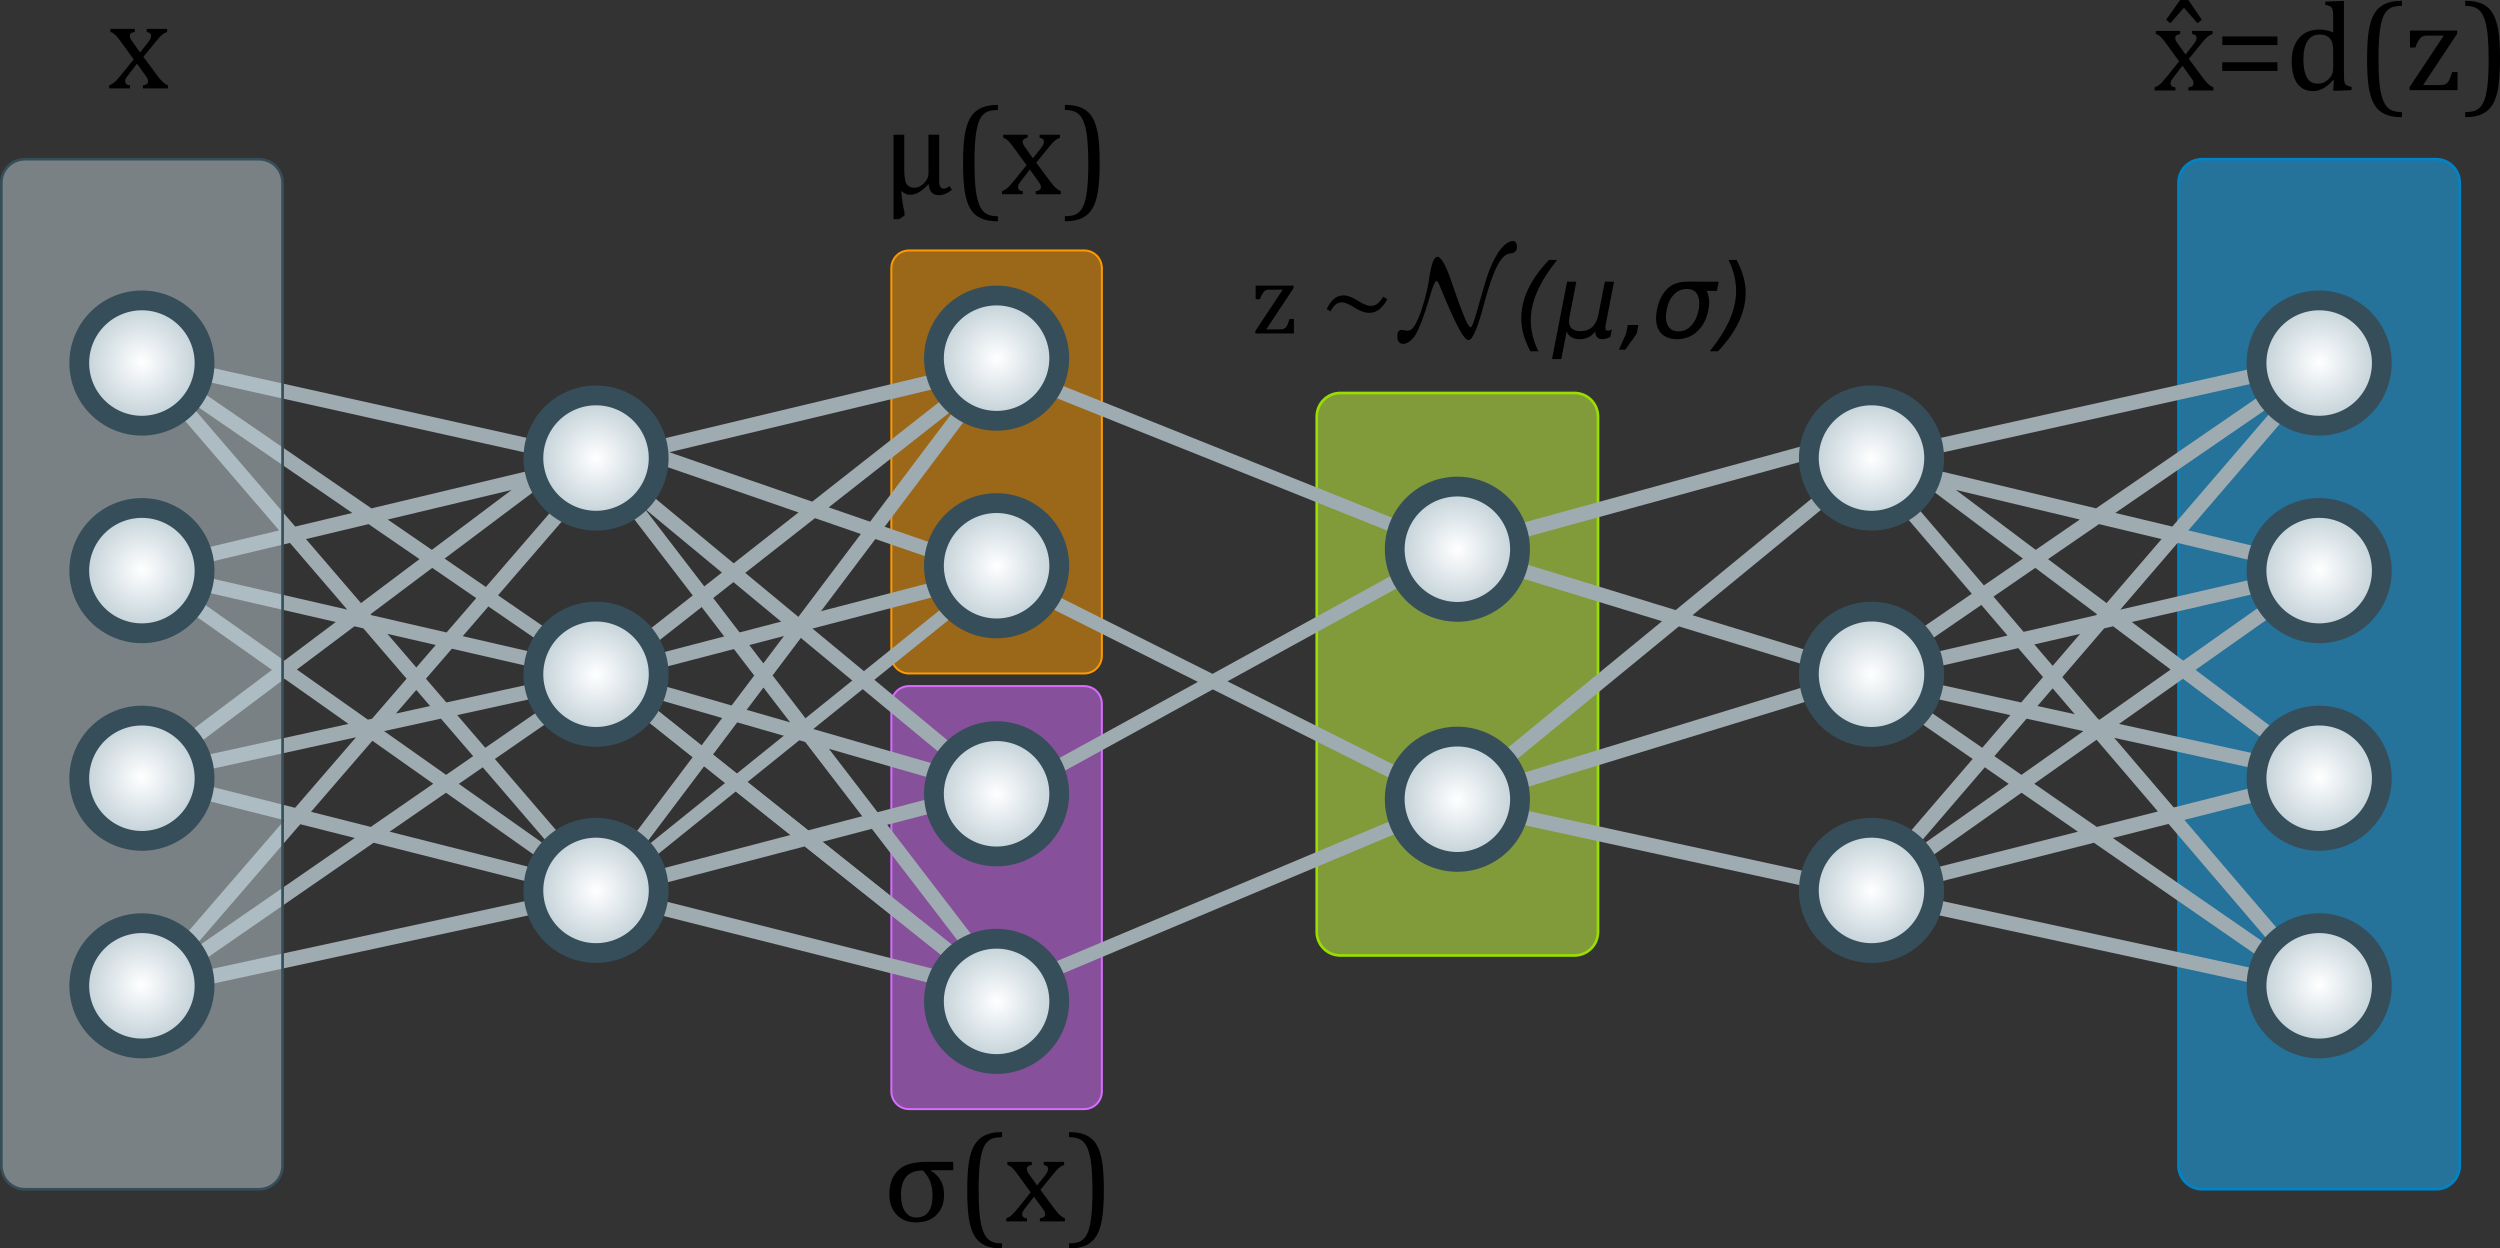 <?xml version="1.0" encoding="UTF-8" standalone="no"?>
<svg
   xmlns:dc="http://purl.org/dc/elements/1.1/"
   xmlns:cc="http://creativecommons.org/ns#"
   xmlns:rdf="http://www.w3.org/1999/02/22-rdf-syntax-ns#"
   xmlns:svg="http://www.w3.org/2000/svg"
   xmlns="http://www.w3.org/2000/svg"
   xmlns:xlink="http://www.w3.org/1999/xlink"
   viewBox="0 0 249.017 124.359"
   height="124.359mm"
   width="249.017mm"
   version="1.1"
   id="svg40">
  <rect x="0" y="0" width="249.017" height="124.359" fill="#333333" stroke="none"/>
  <defs
     id="defs16">
    <rect
       x="-4.42"
       y="-112.331"
       width="53.035"
       height="55.245"
       id="rect1130" />
    <rect
       x="70.315"
       y="-104.692"
       width="169.278"
       height="62.503"
       id="rect1103" />
    <rect
       x="45.054"
       y="115.369"
       width="61.2"
       height="49.221"
       id="rect1066" />
    <rect
       x="-35.8"
       y="-25.668"
       width="12.338"
       height="25.597"
       id="rect908" />
    <rect
       x="-49.611"
       y="-21.249"
       width="32.963"
       height="31.674"
       id="rect902" />
    <rect
       x="-8.941"
       y="-15.529"
       width="60.235"
       height="27.765"
       id="rect955" />
    <radialGradient
       r="12.384"
       fy="125.588"
       fx="38.382"
       cy="125.588"
       cx="38.382"
       gradientTransform="matrix(0.508,0,0,0.508,35.843,15.763)"
       gradientUnits="userSpaceOnUse"
       id="b"
       xlink:href="#a" />
    <radialGradient
       r="12.384"
       fy="125.588"
       fx="38.382"
       cy="125.588"
       cx="38.382"
       gradientTransform="matrix(0.508,0,0,0.508,35.843,-9.141)"
       gradientUnits="userSpaceOnUse"
       id="c"
       xlink:href="#a" />
    <radialGradient
       gradientTransform="matrix(0.508,0,0,0.508,39.876,-18.223)"
       r="12.384"
       fy="125.588"
       fx="38.382"
       cy="125.588"
       cx="38.382"
       gradientUnits="userSpaceOnUse"
       id="d"
       xlink:href="#a" />
    <radialGradient
       r="12.384"
       fy="125.588"
       fx="38.382"
       cy="125.588"
       cx="38.382"
       gradientTransform="matrix(0.508,0,0,0.508,39.876,3.311)"
       gradientUnits="userSpaceOnUse"
       id="e"
       xlink:href="#a" />
    <radialGradient
       r="12.384"
       fy="125.588"
       fx="38.382"
       cy="125.588"
       cx="38.382"
       gradientTransform="matrix(0.508,0,0,0.508,39.876,24.845)"
       gradientUnits="userSpaceOnUse"
       id="f"
       xlink:href="#a" />
    <radialGradient
       r="12.384"
       fy="125.588"
       fx="38.382"
       cy="125.588"
       cx="38.382"
       gradientTransform="matrix(0.351,0,0,0.351,-48.235,95.83)"
       gradientUnits="userSpaceOnUse"
       id="g"
       xlink:href="#a" />
    <radialGradient
       r="12.384"
       fy="125.588"
       fx="38.382"
       cy="125.588"
       cx="38.382"
       gradientTransform="matrix(0.351,0,0,0.351,-48.235,95.83)"
       gradientUnits="userSpaceOnUse"
       id="h"
       xlink:href="#a" />
    <radialGradient
       r="12.384"
       fy="125.588"
       fx="38.382"
       cy="125.588"
       cx="38.382"
       gradientTransform="matrix(0.351,0,0,0.351,-48.235,95.83)"
       gradientUnits="userSpaceOnUse"
       id="i"
       xlink:href="#a" />
    <radialGradient
       r="12.384"
       fy="125.588"
       fx="38.382"
       cy="125.588"
       cx="38.382"
       gradientTransform="matrix(0.351,0,0,0.351,-48.235,95.83)"
       gradientUnits="userSpaceOnUse"
       id="j"
       xlink:href="#a" />
    <linearGradient
       id="a">
      <stop
         offset="0"
         stop-color="#fff"
         id="stop11" />
      <stop
         offset="1"
         stop-color="#bdcdd4"
         id="stop13" />
    </linearGradient>
    <radialGradient
       xlink:href="#a"
       id="radialGradient917"
       gradientUnits="userSpaceOnUse"
       gradientTransform="matrix(0.508,0,0,0.508,-205.907,-18.155)"
       cx="38.382"
       cy="125.588"
       fx="38.382"
       fy="125.588"
       r="12.384" />
    <radialGradient
       xlink:href="#a"
       id="radialGradient919"
       gradientUnits="userSpaceOnUse"
       gradientTransform="matrix(0.508,0,0,0.508,-205.907,3.379)"
       cx="38.382"
       cy="125.588"
       fx="38.382"
       fy="125.588"
       r="12.384" />
    <radialGradient
       xlink:href="#a"
       id="radialGradient921"
       gradientUnits="userSpaceOnUse"
       gradientTransform="matrix(0.508,0,0,0.508,-205.907,24.913)"
       cx="38.382"
       cy="125.588"
       fx="38.382"
       fy="125.588"
       r="12.384" />
    <radialGradient
       xlink:href="#a"
       id="radialGradient923"
       gradientUnits="userSpaceOnUse"
       gradientTransform="matrix(0.351,0,0,0.351,-48.235,95.83)"
       cx="38.382"
       cy="125.588"
       fx="38.382"
       fy="125.588"
       r="12.384" />
    <radialGradient
       xlink:href="#a"
       id="radialGradient925"
       gradientUnits="userSpaceOnUse"
       gradientTransform="matrix(0.351,0,0,0.351,-48.235,95.83)"
       cx="38.382"
       cy="125.588"
       fx="38.382"
       fy="125.588"
       r="12.384" />
    <radialGradient
       xlink:href="#a"
       id="radialGradient927"
       gradientUnits="userSpaceOnUse"
       gradientTransform="matrix(0.351,0,0,0.351,-48.235,95.83)"
       cx="38.382"
       cy="125.588"
       fx="38.382"
       fy="125.588"
       r="12.384" />
    <radialGradient
       xlink:href="#a"
       id="radialGradient929"
       gradientUnits="userSpaceOnUse"
       gradientTransform="matrix(0.351,0,0,0.351,-48.235,95.83)"
       cx="38.382"
       cy="125.588"
       fx="38.382"
       fy="125.588"
       r="12.384" />
    <rect
       x="-8.941"
       y="-15.529"
       width="60.235"
       height="27.765"
       id="rect963" />
    <rect
       x="-8.941"
       y="-15.529"
       width="60.235"
       height="27.765"
       id="rect967" />
    <radialGradient
       xlink:href="#a"
       id="radialGradient988"
       gradientUnits="userSpaceOnUse"
       gradientTransform="matrix(0.508,0,0,0.508,39.876,-18.155)"
       cx="38.382"
       cy="125.588"
       fx="38.382"
       fy="125.588"
       r="12.384" />
    <radialGradient
       xlink:href="#a"
       id="radialGradient990"
       gradientUnits="userSpaceOnUse"
       gradientTransform="matrix(0.351,0,0,0.351,-48.235,95.83)"
       cx="38.382"
       cy="125.588"
       fx="38.382"
       fy="125.588"
       r="12.384" />
    <radialGradient
       xlink:href="#a"
       id="radialGradient992"
       gradientUnits="userSpaceOnUse"
       gradientTransform="matrix(0.351,0,0,0.351,-48.235,95.83)"
       cx="38.382"
       cy="125.588"
       fx="38.382"
       fy="125.588"
       r="12.384" />
    <radialGradient
       xlink:href="#a"
       id="radialGradient994"
       gradientUnits="userSpaceOnUse"
       gradientTransform="matrix(0.351,0,0,0.351,-48.235,95.83)"
       cx="38.382"
       cy="125.588"
       fx="38.382"
       fy="125.588"
       r="12.384" />
    <radialGradient
       xlink:href="#a"
       id="radialGradient996"
       gradientUnits="userSpaceOnUse"
       gradientTransform="matrix(0.351,0,0,0.351,-48.235,95.83)"
       cx="38.382"
       cy="125.588"
       fx="38.382"
       fy="125.588"
       r="12.384" />
    <radialGradient
       xlink:href="#a"
       id="radialGradient998"
       gradientUnits="userSpaceOnUse"
       gradientTransform="matrix(0.508,0,0,0.508,39.876,3.379)"
       cx="38.382"
       cy="125.588"
       fx="38.382"
       fy="125.588"
       r="12.384" />
    <radialGradient
       xlink:href="#a"
       id="radialGradient1000"
       gradientUnits="userSpaceOnUse"
       gradientTransform="matrix(0.508,0,0,0.508,39.876,24.913)"
       cx="38.382"
       cy="125.588"
       fx="38.382"
       fy="125.588"
       r="12.384" />
    <radialGradient
       xlink:href="#a"
       id="radialGradient1038"
       gradientUnits="userSpaceOnUse"
       gradientTransform="matrix(0.508,0,0,0.508,34.335,-27.706)"
       cx="38.382"
       cy="125.588"
       fx="38.382"
       fy="125.588"
       r="12.384" />
    <radialGradient
       xlink:href="#a"
       id="radialGradient1040"
       gradientUnits="userSpaceOnUse"
       gradientTransform="matrix(0.508,0,0,0.508,34.335,-7.029)"
       cx="38.382"
       cy="125.588"
       fx="38.382"
       fy="125.588"
       r="12.384" />
    <radialGradient
       xlink:href="#a"
       id="radialGradient1042"
       gradientUnits="userSpaceOnUse"
       gradientTransform="matrix(0.508,0,0,0.508,34.335,13.65)"
       cx="38.382"
       cy="125.588"
       fx="38.382"
       fy="125.588"
       r="12.384" />
    <radialGradient
       xlink:href="#a"
       id="radialGradient1044"
       gradientUnits="userSpaceOnUse"
       gradientTransform="matrix(0.508,0,0,0.508,34.335,34.327)"
       cx="38.382"
       cy="125.588"
       fx="38.382"
       fy="125.588"
       r="12.384" />
    <rect
       x="45.054"
       y="115.369"
       width="61.2"
       height="49.221"
       id="rect1074" />
  </defs>
  <path
     id="rect1062"
     style="fill:#d76cff;fill-opacity:0.51;stroke:#d76cff;stroke-width:0.199;stroke-linecap:round;stroke-linejoin:bevel;stroke-miterlimit:4;stroke-dasharray:none"
     d="m 90.544,68.339 h 17.449 c 0.975,0 1.76,0.788 1.76,1.768 v 38.599 c 0,0.979 -0.785,1.768 -1.76,1.768 H 90.544 c -0.975,0 -1.76,-0.788 -1.76,-1.768 V 70.107 c 0,-0.979 0.785,-1.768 1.76,-1.768 z" />
  <path
     id="rect931"
     style="fill:#ccff42;fill-opacity:0.51;stroke:#9ade00;stroke-width:0.265;stroke-linecap:round;stroke-linejoin:bevel;stroke-miterlimit:4;stroke-dasharray:none"
     d="m 133.508,39.143 h 23.313 c 1.302,0 2.351,1.048 2.351,2.351 v 51.328 c 0,1.302 -1.048,2.351 -2.351,2.351 h -23.313 c -1.302,0 -2.351,-1.048 -2.351,-2.351 v -51.328 c 0,-1.302 1.048,-2.351 2.351,-2.351 z" />
  <path
     id="rect1002"
     style="fill:#ff9900;fill-opacity:0.51;stroke:#ff9900;stroke-width:0.199;stroke-linecap:round;stroke-linejoin:bevel;stroke-miterlimit:4;stroke-dasharray:none"
     d="m 90.544,24.948 h 17.449 c 0.975,0 1.76,0.788 1.76,1.768 v 38.599 c 0,0.979 -0.785,1.768 -1.76,1.768 H 90.544 c -0.975,0 -1.76,-0.788 -1.76,-1.768 V 26.716 c 0,-0.979 0.785,-1.768 1.76,-1.768 z" />
  <path
     style="fill:none;stroke:#9eabb0;stroke-width:1.323;stroke-linecap:butt;stroke-linejoin:miter;stroke-opacity:1;stroke-miterlimit:4;stroke-dasharray:none"
     d="M 59.754,88.89 99.229,57.083"
     id="path1231" />
  <path
     id="path1080"
     style="fill:none;stroke:#9eabb0;stroke-width:1.371;stroke-linecap:butt;stroke-linejoin:miter;stroke-miterlimit:4;stroke-dasharray:none;stroke-opacity:1"
     d="M 99.467,79.61 144.732,54.739 M 99.229,36.509 144.731,54.739 M 99.49,98.902 144.731,79.899 m 10e-4,0 -45.503,-22.816 45.503,22.816" />
  <path
     d="M 59.754,88.89 99.49,98.902"
     fill="none"
     stroke="#9eabb0"
     stroke-width="1.46"
     id="path1048" />
  <path
     id="path940"
     style="fill:#19aeff;fill-opacity:0.51;stroke:#0084c8;stroke-width:0.265;stroke-linecap:round;stroke-linejoin:bevel;stroke-miterlimit:4;stroke-dasharray:none"
     d="m 219.344,15.86 h 23.313 c 1.302,0 2.351,1.048 2.351,2.351 v 97.894 c 0,1.302 -1.048,2.351 -2.351,2.351 h -23.313 c -1.302,0 -2.351,-1.048 -2.351,-2.351 V 18.211 c 0,-1.302 1.048,-2.351 2.351,-2.351 z" />
  <path
     d="m 144.732,79.899 41.296,8.991 45.608,-11.53 -45.322,-34.035 -41.582,11.414 m 41.296,34.151 45.448,-32.082 m -0.342,41.844 -45.343,-31.337 45.823,-31.479 -45.585,53.054 45.108,9.76 -45.036,-52.682 -41.37,33.931 m 0,-25.16 41.06,12.575 -41.06,-12.575 m 0,25.16 41.06,-12.585 45.845,10.046 m -45.845,-10.048 45.685,-10.505 -45.377,-10.839 45.514,-10.132"
     fill="none"
     stroke="#9eabb0"
     stroke-width="1.46"
     id="path878"
     style="stroke-width:1.46;stroke-miterlimit:4;stroke-dasharray:none" />
  <path
     d="m 99.099,78.597 -39.344,10.293 -45.608,-11.53 45.322,-34.035 39.76,13.758 M 59.755,88.89 14.307,56.808 m 0.342,41.844 45.343,-31.337 -45.823,-31.479 45.585,53.054 -45.108,9.76 44.385,-51.38 M 99.229,57.083 59.992,67.314 99.229,36.509 m 2.083,63.703 -41.32,-32.898 -45.845,10.046 m 45.845,-10.048 -45.685,-10.505 45.377,-10.839 -45.514,-10.132"
     fill="none"
     stroke="#9eabb0"
     stroke-width="1.46"
     id="path18" />
  <g
     id="g1099"
     transform="translate(0,0.009)">
    <g
       aria-label="y=d(z)"
       transform="translate(223.127,13.03)"
       id="text965"
       style="font-style:normal;font-variant:normal;font-weight:normal;font-stretch:normal;font-size:12.7px;line-height:1.25;font-family:'Cambria Math';-inkscape-font-specification:'Cambria Math';white-space:pre;shape-inside:url(#rect967);fill:#000000;fill-opacity:1;stroke:none">
      <path
         d="m -1.773,-8.547 v -0.862 h 5.494 v 0.862 z m 0,2.573 V -6.835 h 5.494 v 0.862 z"
         style="font-style:normal;font-variant:normal;font-weight:normal;font-stretch:normal;font-size:12.7px;font-family:Cambria;-inkscape-font-specification:Cambria"
         id="path991" />
      <path
         d="m 9.278,-10.804 q 0,-0.595 -0.012,-0.831 -0.006,-0.236 -0.05,-0.397 -0.037,-0.167 -0.112,-0.26 -0.068,-0.093 -0.192,-0.149 -0.118,-0.056 -0.434,-0.112 v -0.322 l 1.501,-0.062 h 0.366 v 7.181 q 0,0.484 0.019,0.695 0.019,0.205 0.081,0.329 0.062,0.124 0.192,0.205 0.136,0.074 0.471,0.143 v 0.322 l -1.463,0.062 H 9.271 l 0.074,-1.017 -0.093,-0.025 q -0.391,0.415 -0.682,0.626 -0.285,0.205 -0.614,0.329 -0.322,0.124 -0.695,0.124 -1.017,0 -1.569,-0.769 -0.552,-0.775 -0.552,-2.232 0,-1.017 0.36,-1.724 0.36,-0.713 0.967,-1.06 0.614,-0.347 1.377,-0.347 0.409,0 0.744,0.068 0.335,0.062 0.688,0.211 z m 0,3.063 q 0,-0.484 -0.043,-0.775 Q 9.191,-8.807 9.085,-9.006 8.986,-9.204 8.813,-9.341 8.639,-9.477 8.428,-9.539 8.223,-9.601 7.932,-9.601 q -0.794,0 -1.209,0.639 -0.415,0.633 -0.415,1.823 0,1.191 0.341,1.811 0.341,0.62 1.036,0.62 0.273,0 0.453,-0.043 0.18,-0.05 0.353,-0.149 0.174,-0.105 0.353,-0.285 0.18,-0.18 0.26,-0.329 0.087,-0.149 0.13,-0.341 0.043,-0.192 0.043,-0.496 z"
         style="font-style:normal;font-variant:normal;font-weight:normal;font-stretch:normal;font-size:12.7px;font-family:Cambria;-inkscape-font-specification:Cambria"
         id="path993" />
      <path
         d="m 16.118,-1.366 q -1.054,0 -1.724,-0.316 -0.664,-0.316 -1.036,-0.967 -0.372,-0.645 -0.54,-1.681 -0.167,-1.036 -0.167,-2.809 0,-1.761 0.161,-2.803 0.167,-1.048 0.54,-1.705 0.372,-0.657 1.042,-0.986 0.67,-0.329 1.724,-0.329 v 0.508 q -0.434,0 -0.769,0.074 -0.378,0.087 -0.645,0.335 -0.298,0.273 -0.484,0.763 -0.217,0.571 -0.322,1.513 -0.112,0.998 -0.112,2.58 0,1.395 0.093,2.375 0.093,0.974 0.31,1.594 0.174,0.521 0.434,0.812 0.229,0.254 0.546,0.384 0.366,0.149 0.949,0.149 z"
         style="font-style:normal;font-variant:normal;font-weight:normal;font-stretch:normal;font-size:12.7px;font-family:Cambria;-inkscape-font-specification:Cambria"
         id="path995" />
      <path
         d="m 21.661,-5.862 v 1.798 h -4.775 v -0.304 l 3.398,-5.122 h -1.681 q -0.31,0 -0.49,0.112 -0.18,0.112 -0.341,0.372 -0.161,0.26 -0.31,0.701 H 16.924 v -1.687 h 4.7 v 0.31 l -3.392,5.116 h 1.631 q 0.322,0 0.484,-0.05 0.161,-0.05 0.279,-0.155 0.118,-0.112 0.229,-0.347 0.112,-0.236 0.267,-0.744 z"
         style="font-style:normal;font-variant:normal;font-weight:normal;font-stretch:normal;font-size:12.7px;font-family:Cambria;-inkscape-font-specification:Cambria"
         id="path997" />
      <path
         d="m 22.424,-12.962 q 1.054,0 1.718,0.316 0.67,0.316 1.042,0.967 0.372,0.645 0.54,1.681 0.167,1.036 0.167,2.809 0,1.761 -0.167,2.809 -0.161,1.042 -0.533,1.699 -0.372,0.657 -1.042,0.986 -0.67,0.329 -1.724,0.329 v -0.508 q 0.434,0 0.769,-0.074 0.378,-0.087 0.645,-0.335 0.298,-0.273 0.484,-0.763 0.217,-0.571 0.322,-1.513 0.112,-0.998 0.112,-2.58 0,-1.395 -0.093,-2.369 -0.093,-0.98 -0.31,-1.6 -0.174,-0.521 -0.434,-0.812 -0.229,-0.254 -0.546,-0.384 -0.366,-0.149 -0.949,-0.149 z"
         style="font-style:normal;font-variant:normal;font-weight:normal;font-stretch:normal;font-size:12.7px;font-family:Cambria;-inkscape-font-specification:Cambria"
         id="path999" />
      <g
         id="g916"
         transform="translate(43.557,8.226)">
        <g
           id="g922"
           transform="translate(-2.604,-2.474)">
          <g
             id="g928">
            <g
               aria-label="x"
               id="text900"
               style="font-style:normal;font-weight:normal;font-size:12.7px;line-height:1.25;font-family:sans-serif;white-space:pre;shape-inside:url(#rect902);fill:#000000;fill-opacity:1;stroke:none">
              <path
                 d="m -46.387,-13.36 0.806,-1.023 q 0.13,-0.167 0.211,-0.322 0.081,-0.161 0.081,-0.329 0,-0.143 -0.105,-0.236 -0.105,-0.093 -0.329,-0.136 V -15.71 h 2.028 v 0.304 q -0.236,0.068 -0.484,0.267 -0.242,0.198 -0.595,0.639 l -1.284,1.575 1.414,1.904 q 0.304,0.409 0.546,0.626 0.242,0.217 0.484,0.31 v 0.304 h -2.493 v -0.304 q 0.515,-0.062 0.515,-0.384 0,-0.13 -0.043,-0.248 -0.043,-0.118 -0.161,-0.273 l -0.899,-1.253 -0.955,1.24 q -0.105,0.136 -0.167,0.254 -0.056,0.112 -0.056,0.254 0,0.167 0.112,0.279 0.118,0.105 0.366,0.13 v 0.304 h -2.071 v -0.304 q 0.205,-0.074 0.366,-0.186 0.167,-0.112 0.335,-0.285 0.174,-0.18 0.453,-0.521 l 1.29,-1.6 -1.321,-1.811 q -0.273,-0.372 -0.434,-0.54 -0.161,-0.167 -0.298,-0.254 -0.136,-0.087 -0.273,-0.124 V -15.71 h 2.431 v 0.304 q -0.49,0.074 -0.49,0.384 0,0.143 0.062,0.285 0.068,0.143 0.205,0.316 z"
                 style="font-style:normal;font-variant:normal;font-weight:normal;font-stretch:normal;font-size:12.7px;font-family:Cambria;-inkscape-font-specification:Cambria"
                 id="path1153" />
            </g>
            <g
               aria-label="ˆ"
               transform="translate(-12.554,4.362)"
               id="text906"
               style="font-style:normal;font-weight:normal;font-size:10.583px;line-height:1.25;font-family:sans-serif;white-space:pre;shape-inside:url(#rect908);fill:#000000;fill-opacity:1;stroke:none">
              <path
                 d="m -33.542,-23.144 1.327,1.953 -0.428,0.353 -1.315,-1.507 h -0.068 l -1.315,1.507 -0.422,-0.353 1.389,-1.953 z"
                 style="font-style:normal;font-variant:normal;font-weight:normal;font-stretch:normal;font-size:12.7px;font-family:Cambria;-inkscape-font-specification:Cambria"
                 id="path1156" />
            </g>
          </g>
        </g>
      </g>
    </g>
  </g>
  <path
     id="path932"
     style="fill:#bdcdd4;fill-opacity:0.51;stroke:#364e59;stroke-width:0.265;stroke-linecap:round;stroke-linejoin:bevel;stroke-miterlimit:4;stroke-dasharray:none"
     d="M 2.483,15.86 H 25.796 c 1.302,0 2.351,1.048 2.351,2.351 v 97.894 c 0,1.302 -1.048,2.351 -2.351,2.351 H 2.483 c -1.302,0 -2.351,-1.048 -2.351,-2.351 V 18.211 c 0,-1.302 1.048,-2.351 2.351,-2.351 z" />
  <g
     aria-label="x"
     transform="translate(19.67,12.869)"
     id="g952"
     style="font-style:normal;font-variant:normal;font-weight:normal;font-stretch:normal;font-size:12.7px;line-height:1.25;font-family:'Cambria Math';-inkscape-font-specification:'Cambria Math';white-space:pre;shape-inside:url(#rect955);fill:#000000;fill-opacity:1;stroke:none">
    <path
       d="m -5.717,-7.641 0.806,-1.023 q 0.13,-0.167 0.211,-0.322 0.081,-0.161 0.081,-0.329 0,-0.143 -0.105,-0.236 -0.105,-0.093 -0.329,-0.136 v -0.304 h 2.028 v 0.304 q -0.236,0.068 -0.484,0.267 -0.242,0.198 -0.595,0.639 l -1.284,1.575 1.414,1.904 q 0.304,0.409 0.546,0.626 0.242,0.217 0.484,0.31 v 0.304 h -2.493 v -0.304 q 0.515,-0.062 0.515,-0.384 0,-0.13 -0.043,-0.248 -0.043,-0.118 -0.161,-0.273 l -0.899,-1.253 -0.955,1.24 q -0.105,0.136 -0.167,0.254 -0.056,0.112 -0.056,0.254 0,0.167 0.112,0.279 0.118,0.105 0.366,0.13 v 0.304 h -2.071 v -0.304 q 0.205,-0.074 0.366,-0.186 0.167,-0.112 0.335,-0.285 0.174,-0.18 0.453,-0.521 l 1.29,-1.6 -1.321,-1.811 q -0.273,-0.372 -0.434,-0.54 -0.161,-0.167 -0.298,-0.254 -0.136,-0.087 -0.273,-0.124 v -0.304 h 2.431 v 0.304 q -0.49,0.074 -0.49,0.384 0,0.143 0.062,0.285 0.068,0.143 0.205,0.316 z"
       style="font-style:normal;font-variant:normal;font-weight:normal;font-stretch:normal;font-size:12.7px;line-height:1.25;font-family:'Cambria Math';-inkscape-font-specification:'Cambria Math';white-space:pre;shape-inside:url(#rect955);fill:#000000;fill-opacity:1;stroke:none"
       id="path950" />
  </g>
  <path
     d="M 99.229,36.509 59.755,88.89 m -0.073,-42.922 41.63,54.244 M 59.682,45.968 99.099,78.597 m 0,0 -39.107,-11.283 m -0.308,-21.346 39.545,-9.459 m 2.083,63.703 -41.32,-32.898"
     fill="none"
     stroke="#9eabb0"
     stroke-width="1.46"
     id="path1046" />
  <g
     id="g1229">
    <g
       id="g1026"
       transform="translate(89.829,0.067)">
      <path
         id="circle20"
         style="fill:url(#b);stroke:#364e59;stroke-width:1.972;stroke-linecap:round;stroke-linejoin:round;paint-order:stroke markers fill"
         d="m 61.575,79.543 a 6.239,6.239 0 0 1 -6.239,6.239 6.239,6.239 0 0 1 -6.239,-6.239 6.239,6.239 0 0 1 6.239,-6.239 6.239,6.239 0 0 1 6.239,6.239 z" />
      <path
         id="circle22"
         style="fill:url(#c);stroke:#364e59;stroke-width:1.972;stroke-linecap:round;stroke-linejoin:round;paint-order:stroke markers fill"
         d="m 61.575,54.639 a 6.239,6.239 0 0 1 -6.239,6.239 6.239,6.239 0 0 1 -6.239,-6.239 6.239,6.239 0 0 1 6.239,-6.239 6.239,6.239 0 0 1 6.239,6.239 z" />
    </g>
    <path
       id="circle884"
       style="fill:url(#radialGradient917);stroke:#364e59;stroke-width:1.972;stroke-linecap:round;stroke-linejoin:round;paint-order:stroke markers fill"
       transform="scale(-1,1)"
       d="m -180.176,45.625 a 6.239,6.239 0 0 1 -6.239,6.239 6.239,6.239 0 0 1 -6.239,-6.239 6.239,6.239 0 0 1 6.239,-6.239 6.239,6.239 0 0 1 6.239,6.239 z" />
    <path
       id="circle886"
       style="fill:url(#radialGradient919);stroke:#364e59;stroke-width:1.972;stroke-linecap:round;stroke-linejoin:round;paint-order:stroke markers fill"
       transform="scale(-1,1)"
       d="m -180.176,67.159 a 6.239,6.239 0 0 1 -6.239,6.239 6.239,6.239 0 0 1 -6.239,-6.239 6.239,6.239 0 0 1 6.239,-6.239 6.239,6.239 0 0 1 6.239,6.239 z" />
    <path
       id="circle888"
       style="fill:url(#radialGradient921);stroke:#364e59;stroke-width:1.972;stroke-linecap:round;stroke-linejoin:round;paint-order:stroke markers fill"
       transform="scale(-1,1)"
       d="m -180.176,88.693 a 6.239,6.239 0 0 1 -6.239,6.239 6.239,6.239 0 0 1 -6.239,-6.239 6.239,6.239 0 0 1 6.239,-6.239 6.239,6.239 0 0 1 6.239,6.239 z" />
    <g
       stroke="#364e59"
       stroke-width="1.365"
       stroke-linecap="round"
       stroke-linejoin="round"
       paint-order="stroke markers fill"
       id="g898"
       transform="matrix(-1,0,0,1,238.226,17.158)">
      <path
         id="circle890"
         style="fill:url(#radialGradient923)"
         transform="matrix(1.445,0,0,1.445,57.425,-183.257)"
         d="m -30.426,139.973 a 4.318,4.318 0 0 1 -4.318,4.318 4.318,4.318 0 0 1 -4.318,-4.318 4.318,4.318 0 0 1 4.318,-4.318 4.318,4.318 0 0 1 4.318,4.318 z" />
      <path
         id="circle892"
         style="fill:url(#radialGradient925)"
         transform="matrix(1.445,0,0,1.445,57.425,-162.58)"
         d="m -30.426,139.973 a 4.318,4.318 0 0 1 -4.318,4.318 4.318,4.318 0 0 1 -4.318,-4.318 4.318,4.318 0 0 1 4.318,-4.318 4.318,4.318 0 0 1 4.318,4.318 z" />
      <path
         id="circle894"
         style="fill:url(#radialGradient927)"
         transform="matrix(1.445,0,0,1.445,57.425,-141.901)"
         d="m -30.426,139.973 a 4.318,4.318 0 0 1 -4.318,4.318 4.318,4.318 0 0 1 -4.318,-4.318 4.318,4.318 0 0 1 4.318,-4.318 4.318,4.318 0 0 1 4.318,4.318 z" />
      <path
         id="circle896"
         style="fill:url(#radialGradient929)"
         transform="matrix(1.445,0,0,1.445,57.425,-121.224)"
         d="m -30.426,139.973 a 4.318,4.318 0 0 1 -4.318,4.318 4.318,4.318 0 0 1 -4.318,-4.318 4.318,4.318 0 0 1 4.318,-4.318 4.318,4.318 0 0 1 4.318,4.318 z" />
    </g>
    <g
       stroke="#364e59"
       stroke-width="1.365"
       stroke-linecap="round"
       stroke-linejoin="round"
       paint-order="stroke markers fill"
       id="g948"
       transform="translate(6.915,17.158)">
      <path
         id="circle940"
         style="fill:url(#radialGradient990)"
         transform="matrix(1.445,0,0,1.445,57.425,-183.257)"
         d="m -30.426,139.973 a 4.318,4.318 0 0 1 -4.318,4.318 4.318,4.318 0 0 1 -4.318,-4.318 4.318,4.318 0 0 1 4.318,-4.318 4.318,4.318 0 0 1 4.318,4.318 z" />
      <path
         id="circle942"
         style="fill:url(#radialGradient992)"
         transform="matrix(1.445,0,0,1.445,57.425,-162.58)"
         d="m -30.426,139.973 a 4.318,4.318 0 0 1 -4.318,4.318 4.318,4.318 0 0 1 -4.318,-4.318 4.318,4.318 0 0 1 4.318,-4.318 4.318,4.318 0 0 1 4.318,4.318 z" />
      <path
         id="circle944"
         style="fill:url(#radialGradient994)"
         transform="matrix(1.445,0,0,1.445,57.425,-141.901)"
         d="m -30.426,139.973 a 4.318,4.318 0 0 1 -4.318,4.318 4.318,4.318 0 0 1 -4.318,-4.318 4.318,4.318 0 0 1 4.318,-4.318 4.318,4.318 0 0 1 4.318,4.318 z" />
      <path
         id="circle946"
         style="fill:url(#radialGradient996)"
         transform="matrix(1.445,0,0,1.445,57.425,-121.224)"
         d="m -30.426,139.973 a 4.318,4.318 0 0 1 -4.318,4.318 4.318,4.318 0 0 1 -4.318,-4.318 4.318,4.318 0 0 1 4.318,-4.318 4.318,4.318 0 0 1 4.318,4.318 z" />
    </g>
    <g
       id="g1056"
       transform="translate(45.441,-0.398)">
      <path
         id="circle1028"
         style="fill:url(#radialGradient1038);stroke:#364e59;stroke-width:1.972;stroke-linecap:round;stroke-linejoin:round;paint-order:stroke markers fill"
         d="m 60.066,36.074 a 6.239,6.239 0 0 1 -6.239,6.239 6.239,6.239 0 0 1 -6.239,-6.239 6.239,6.239 0 0 1 6.239,-6.239 6.239,6.239 0 0 1 6.239,6.239 z" />
      <path
         id="circle1030"
         style="fill:url(#radialGradient1040);stroke:#364e59;stroke-width:1.972;stroke-linecap:round;stroke-linejoin:round;paint-order:stroke markers fill"
         d="m 60.066,56.751 a 6.239,6.239 0 0 1 -6.239,6.239 6.239,6.239 0 0 1 -6.239,-6.239 6.239,6.239 0 0 1 6.239,-6.239 6.239,6.239 0 0 1 6.239,6.239 z" />
    </g>
    <g
       id="g1060"
       transform="translate(45.441,1.638)">
      <path
         id="circle1032"
         style="fill:url(#radialGradient1042);stroke:#364e59;stroke-width:1.972;stroke-linecap:round;stroke-linejoin:round;paint-order:stroke markers fill"
         d="m 60.066,77.43 a 6.239,6.239 0 0 1 -6.239,6.239 6.239,6.239 0 0 1 -6.239,-6.239 6.239,6.239 0 0 1 6.239,-6.239 6.239,6.239 0 0 1 6.239,6.239 z" />
      <path
         id="circle1034"
         style="fill:url(#radialGradient1044);stroke:#364e59;stroke-width:1.972;stroke-linecap:round;stroke-linejoin:round;paint-order:stroke markers fill"
         d="m 60.066,98.107 a 6.239,6.239 0 0 1 -6.239,6.239 6.239,6.239 0 0 1 -6.239,-6.239 6.239,6.239 0 0 1 6.239,-6.239 6.239,6.239 0 0 1 6.239,6.239 z" />
    </g>
    <path
       id="circle934"
       style="fill:url(#radialGradient988);stroke:#364e59;stroke-width:1.972;stroke-linecap:round;stroke-linejoin:round;paint-order:stroke markers fill"
       d="m 65.608,45.625 a 6.239,6.239 0 0 1 -6.239,6.239 6.239,6.239 0 0 1 -6.239,-6.239 6.239,6.239 0 0 1 6.239,-6.239 6.239,6.239 0 0 1 6.239,6.239 z" />
    <path
       id="circle936"
       style="fill:url(#radialGradient998);stroke:#364e59;stroke-width:1.972;stroke-linecap:round;stroke-linejoin:round;paint-order:stroke markers fill"
       d="m 65.608,67.159 a 6.239,6.239 0 0 1 -6.239,6.239 6.239,6.239 0 0 1 -6.239,-6.239 6.239,6.239 0 0 1 6.239,-6.239 6.239,6.239 0 0 1 6.239,6.239 z" />
    <path
       id="circle938"
       style="fill:url(#radialGradient1000);stroke:#364e59;stroke-width:1.972;stroke-linecap:round;stroke-linejoin:round;paint-order:stroke markers fill"
       d="m 65.608,88.693 a 6.239,6.239 0 0 1 -6.239,6.239 6.239,6.239 0 0 1 -6.239,-6.239 6.239,6.239 0 0 1 6.239,-6.239 6.239,6.239 0 0 1 6.239,6.239 z" />
  </g>
  <g
     aria-label="μ(x)"
     transform="translate(42.825,-107.488)"
     id="text1064"
     style="font-size:12.7px;line-height:1.25;font-family:sans-serif;white-space:pre;shape-inside:url(#rect1066)">
    <path
       d="m 47.244,124.324 q 0,1.166 0.248,1.519 0.248,0.347 0.806,0.347 0.446,0 0.899,-0.44 0.459,-0.44 0.459,-0.986 v -3.863 h 1.067 v 4.651 q 0,0.726 0.446,0.726 0.273,0 0.583,-0.26 l 0.242,0.372 q -0.651,0.539 -1.302,0.539 -0.924,0 -1.005,-1.06 l -0.056,-0.019 q -0.936,1.042 -1.786,1.042 -0.471,0 -0.843,-0.36 l -0.05,0.037 q 0.105,1.234 0.316,2.053 v 0.341 l -0.54,0.36 H 46.177 v -8.415 h 1.067 z"
       style="font-style:normal;font-variant:normal;font-weight:normal;font-stretch:normal;font-family:Cambria;-inkscape-font-specification:Cambria"
       id="path1170" />
    <path
       d="m 56.57,129.533 q -1.054,0 -1.724,-0.316 -0.664,-0.316 -1.036,-0.967 -0.372,-0.645 -0.54,-1.681 -0.167,-1.036 -0.167,-2.809 0,-1.761 0.161,-2.803 0.167,-1.048 0.54,-1.705 0.372,-0.657 1.042,-0.986 0.67,-0.329 1.724,-0.329 v 0.508 q -0.434,0 -0.769,0.074 -0.378,0.087 -0.645,0.335 -0.298,0.273 -0.484,0.763 -0.217,0.571 -0.322,1.513 -0.112,0.998 -0.112,2.58 0,1.395 0.093,2.375 0.093,0.974 0.31,1.594 0.174,0.521 0.434,0.812 0.229,0.254 0.546,0.384 0.366,0.149 0.949,0.149 z"
       style="font-style:normal;font-variant:normal;font-weight:normal;font-stretch:normal;font-family:Cambria;-inkscape-font-specification:Cambria"
       id="path1172" />
    <path
       d="m 60.062,123.257 0.806,-1.023 q 0.13,-0.167 0.211,-0.322 0.081,-0.161 0.081,-0.329 0,-0.143 -0.105,-0.236 -0.105,-0.093 -0.329,-0.136 v -0.304 h 2.028 v 0.304 q -0.236,0.068 -0.484,0.267 -0.242,0.198 -0.595,0.639 l -1.284,1.575 1.414,1.904 q 0.304,0.409 0.546,0.626 0.242,0.217 0.484,0.31 v 0.304 h -2.493 v -0.304 q 0.515,-0.062 0.515,-0.384 0,-0.13 -0.043,-0.248 -0.043,-0.118 -0.161,-0.273 l -0.899,-1.253 -0.955,1.24 q -0.105,0.136 -0.167,0.254 -0.056,0.112 -0.056,0.254 0,0.167 0.112,0.279 0.118,0.105 0.366,0.13 v 0.304 h -2.071 v -0.304 q 0.205,-0.074 0.366,-0.186 0.167,-0.112 0.335,-0.285 0.174,-0.18 0.453,-0.521 l 1.29,-1.6 -1.321,-1.811 q -0.273,-0.372 -0.434,-0.539 -0.161,-0.167 -0.298,-0.254 -0.136,-0.087 -0.273,-0.124 v -0.304 h 2.431 v 0.304 q -0.49,0.074 -0.49,0.384 0,0.143 0.062,0.285 0.068,0.143 0.205,0.316 z"
       style="font-style:normal;font-variant:normal;font-weight:normal;font-stretch:normal;font-family:Cambria;-inkscape-font-specification:Cambria"
       id="path1174" />
    <path
       d="m 63.243,117.936 q 1.054,0 1.718,0.316 0.67,0.316 1.042,0.967 0.372,0.645 0.54,1.681 0.167,1.036 0.167,2.809 0,1.761 -0.167,2.809 -0.161,1.042 -0.533,1.699 -0.372,0.657 -1.042,0.986 -0.67,0.329 -1.724,0.329 v -0.508 q 0.434,0 0.769,-0.074 0.378,-0.087 0.645,-0.335 0.298,-0.273 0.484,-0.763 0.217,-0.571 0.322,-1.513 0.112,-0.998 0.112,-2.58 0,-1.395 -0.093,-2.369 -0.093,-0.98 -0.31,-1.6 -0.174,-0.521 -0.434,-0.812 -0.229,-0.254 -0.546,-0.384 -0.366,-0.149 -0.949,-0.149 z"
       style="font-style:normal;font-variant:normal;font-weight:normal;font-stretch:normal;font-family:Cambria;-inkscape-font-specification:Cambria"
       id="path1176" />
  </g>
  <g
     aria-label="σ(x)"
     transform="translate(42.912,-5.174)"
     id="text1072"
     style="font-size:12.7px;line-height:1.25;font-family:sans-serif;white-space:pre;shape-inside:url(#rect1074)">
    <path
       d="m 49.805,121.732 v 0.05 q 1.321,0.781 1.321,2.4 0,1.265 -0.763,2.009 -0.763,0.744 -2.022,0.744 -1.215,0 -1.941,-0.769 -0.726,-0.769 -0.726,-2.009 0,-1.246 0.527,-1.991 0.533,-0.75 1.339,-1.011 0.806,-0.26 1.997,-0.26 h 2.499 v 0.837 z m -0.8,0.025 q -2.17,0 -2.17,2.412 0,1.085 0.403,1.681 0.403,0.595 1.116,0.595 1.619,0 1.619,-2.226 0,-1.525 -0.967,-2.462 z"
       style="font-style:normal;font-variant:normal;font-weight:normal;font-stretch:normal;font-family:Cambria;-inkscape-font-specification:Cambria"
       id="path1179" />
    <path
       d="m 56.899,129.533 q -1.054,0 -1.724,-0.316 -0.664,-0.316 -1.036,-0.967 -0.372,-0.645 -0.54,-1.681 -0.167,-1.036 -0.167,-2.809 0,-1.761 0.161,-2.803 0.167,-1.048 0.54,-1.705 0.372,-0.657 1.042,-0.986 0.67,-0.329 1.724,-0.329 v 0.508 q -0.434,0 -0.769,0.074 -0.378,0.087 -0.645,0.335 -0.298,0.273 -0.484,0.763 -0.217,0.571 -0.322,1.513 -0.112,0.998 -0.112,2.58 0,1.395 0.093,2.375 0.093,0.974 0.31,1.594 0.174,0.521 0.434,0.812 0.229,0.254 0.546,0.384 0.366,0.149 0.949,0.149 z"
       style="font-style:normal;font-variant:normal;font-weight:normal;font-stretch:normal;font-family:Cambria;-inkscape-font-specification:Cambria"
       id="path1181" />
    <path
       d="m 60.39,123.257 0.806,-1.023 q 0.13,-0.167 0.211,-0.322 0.081,-0.161 0.081,-0.329 0,-0.143 -0.105,-0.236 -0.105,-0.093 -0.329,-0.136 v -0.304 h 2.028 v 0.304 q -0.236,0.068 -0.484,0.267 -0.242,0.198 -0.595,0.639 l -1.284,1.575 1.414,1.904 q 0.304,0.409 0.546,0.626 0.242,0.217 0.484,0.31 v 0.304 h -2.493 v -0.304 q 0.515,-0.062 0.515,-0.384 0,-0.13 -0.043,-0.248 -0.043,-0.118 -0.161,-0.273 l -0.899,-1.253 -0.955,1.24 q -0.105,0.136 -0.167,0.254 -0.056,0.112 -0.056,0.254 0,0.167 0.112,0.279 0.118,0.105 0.366,0.13 v 0.304 h -2.071 v -0.304 q 0.205,-0.074 0.366,-0.186 0.167,-0.112 0.335,-0.285 0.174,-0.18 0.453,-0.521 l 1.29,-1.6 -1.321,-1.811 q -0.273,-0.372 -0.434,-0.539 -0.161,-0.167 -0.298,-0.254 -0.136,-0.087 -0.273,-0.124 v -0.304 h 2.431 v 0.304 q -0.49,0.074 -0.49,0.384 0,0.143 0.062,0.285 0.068,0.143 0.205,0.316 z"
       style="font-style:normal;font-variant:normal;font-weight:normal;font-stretch:normal;font-family:Cambria;-inkscape-font-specification:Cambria"
       id="path1183" />
    <path
       d="m 63.571,117.936 q 1.054,0 1.718,0.316 0.67,0.316 1.042,0.967 0.372,0.645 0.54,1.681 0.167,1.036 0.167,2.809 0,1.761 -0.167,2.809 -0.161,1.042 -0.533,1.699 -0.372,0.657 -1.042,0.986 -0.67,0.329 -1.724,0.329 v -0.508 q 0.434,0 0.769,-0.074 0.378,-0.087 0.645,-0.335 0.298,-0.273 0.484,-0.763 0.217,-0.571 0.322,-1.513 0.112,-0.998 0.112,-2.58 0,-1.395 -0.093,-2.369 -0.093,-0.98 -0.31,-1.6 -0.174,-0.521 -0.434,-0.812 -0.229,-0.254 -0.546,-0.384 -0.366,-0.149 -0.949,-0.149 z"
       style="font-style:normal;font-variant:normal;font-weight:normal;font-stretch:normal;font-family:Cambria;-inkscape-font-specification:Cambria"
       id="path1185" />
  </g>
  <g
     id="g1139"
     transform="matrix(0.804,0,0,0.804,87.717,109.515)">
    <g
       aria-label="  (μ,σ)"
       transform="translate(0,-0.916)"
       id="text1101"
       style="font-size:12.7px;line-height:1.25;font-family:sans-serif;white-space:pre;shape-inside:url(#rect1103)">
      <path
         d="m 83.808,-103.091 q -1.643,2.053 -2.456,3.901 -0.806,1.842 -0.806,3.553 0,0.98 0.236,1.947 0.236,0.961 0.707,1.91 h -0.992 q -0.571,-1.067 -0.85,-2.071 -0.279,-1.011 -0.279,-1.978 0,-1.842 0.85,-3.646 0.856,-1.811 2.58,-3.615 z"
         style="font-style:italic;font-variant:normal;font-weight:normal;font-stretch:normal;font-family:sans-serif;-inkscape-font-specification:'sans-serif Italic'"
         id="path1188" />
      <path
         d="m 83.176,-90.813 1.867,-9.587 h 1.147 l -0.843,4.322 q -0.025,0.13 -0.043,0.291 -0.019,0.161 -0.019,0.322 0,0.577 0.36,0.887 0.366,0.31 1.042,0.31 0.918,0 1.482,-0.521 0.564,-0.521 0.763,-1.563 l 0.788,-4.049 h 1.141 l -1.036,5.339 q -0.025,0.118 -0.037,0.205 -0.006,0.087 -0.006,0.155 0,0.192 0.074,0.285 0.081,0.087 0.248,0.087 0.062,0 0.167,-0.031 0.112,-0.031 0.31,-0.112 l -0.174,0.918 q -0.273,0.136 -0.521,0.205 -0.248,0.074 -0.484,0.074 -0.409,0 -0.645,-0.26 -0.229,-0.26 -0.229,-0.719 -0.347,0.496 -0.831,0.738 -0.477,0.242 -1.129,0.242 -0.577,0 -1.011,-0.267 -0.428,-0.267 -0.564,-0.701 l -0.67,3.429 z"
         style="font-style:italic;font-variant:normal;font-weight:normal;font-stretch:normal;font-family:sans-serif;-inkscape-font-specification:'sans-serif Italic'"
         id="path1190" />
      <path
         d="m 92.564,-95.03 h 1.308 l -0.205,1.067 -1.408,1.984 H 91.46 l 0.893,-1.984 z"
         style="font-style:italic;font-variant:normal;font-weight:normal;font-stretch:normal;font-family:sans-serif;-inkscape-font-specification:'sans-serif Italic'"
         id="path1192" />
      <path
         d="m 99.863,-99.495 q -0.943,0 -1.581,0.682 -0.676,0.713 -0.899,1.891 -0.248,1.246 0.149,1.966 0.391,0.713 1.315,0.713 0.912,0 1.581,-0.719 0.676,-0.719 0.918,-1.96 0.217,-1.135 -0.167,-1.891 -0.36,-0.682 -1.315,-0.682 z m 0.18,-0.912 3.789,0.006 -0.223,1.141 h -1.277 q 0.484,0.967 0.223,2.338 -0.335,1.705 -1.37,2.673 -1.042,0.974 -2.53,0.974 -1.494,0 -2.152,-0.974 -0.657,-0.967 -0.322,-2.673 0.329,-1.712 1.364,-2.679 0.862,-0.806 2.499,-0.806 z"
         style="font-style:italic;font-variant:normal;font-weight:normal;font-stretch:normal;font-family:sans-serif;-inkscape-font-specification:'sans-serif Italic'"
         id="path1194" />
      <path
         d="m 102.722,-91.781 q 1.65,-2.053 2.456,-3.894 0.806,-1.848 0.806,-3.559 0,-0.98 -0.236,-1.941 -0.229,-0.967 -0.701,-1.916 h 0.992 q 0.571,1.073 0.85,2.071 0.279,0.998 0.279,1.966 0,1.848 -0.862,3.671 -0.856,1.817 -2.567,3.603 z"
         style="font-style:italic;font-variant:normal;font-weight:normal;font-stretch:normal;font-family:sans-serif;-inkscape-font-specification:'sans-serif Italic'"
         id="path1196" />
    </g>
    <path
       style="fill:#000000;stroke-width:0.511"
       d="m 64.013,-94.552 c 0,-0.698 0.269,-0.904 0.951,-0.726 0.734,0.192 1.146,-0.238 1.806,-1.89 0.471,-1.176 0.994,-3.148 1.163,-4.381 0.548,-3.999 1.446,-3.796 2.941,0.665 0.734,2.191 1.55,4.323 1.811,4.737 0.56,0.886 0.461,1.105 2.071,-4.587 0.982,-3.472 2.371,-5.624 3.629,-5.624 0.25,0 0.455,0.345 0.455,0.767 0,0.422 -0.332,0.767 -0.738,0.767 -1.193,0 -2.198,1.909 -3.401,6.463 -0.737,2.791 -1.378,4.273 -1.847,4.273 -0.613,0 -1.541,-1.746 -3.669,-6.902 -0.343,-0.832 -0.586,-0.451 -1.304,2.045 -0.485,1.687 -1.214,3.585 -1.62,4.218 -0.902,1.404 -2.249,1.509 -2.249,0.176 z"
       id="path1123" />
    <g
       aria-label="z ~"
       transform="translate(50.341,5.962)"
       id="text1128"
       style="font-size:12.7px;line-height:1.25;font-family:sans-serif;white-space:pre;shape-inside:url(#rect1130)">
      <path
         d="m 0.857,-102.664 v 1.798 H -3.918 v -0.304 l 3.398,-5.122 H -2.2 q -0.31,0 -0.49,0.112 -0.18,0.112 -0.341,0.372 -0.161,0.26 -0.31,0.701 h -0.54 v -1.687 h 4.7 v 0.31 l -3.392,5.116 h 1.631 q 0.322,0 0.484,-0.05 0.161,-0.05 0.279,-0.155 0.118,-0.112 0.229,-0.347 0.112,-0.236 0.267,-0.744 z"
         style="font-style:normal;font-variant:normal;font-weight:normal;font-stretch:normal;font-family:Cambria;-inkscape-font-specification:Cambria"
         id="path1199" />
      <path
         d="m 4.925,-103.874 q 0.316,-0.732 0.837,-1.215 0.521,-0.49 1.234,-0.49 0.744,0 1.774,0.651 1.029,0.651 1.563,0.651 0.527,0 0.881,-0.279 0.353,-0.279 0.713,-0.868 l 0.496,0.335 q -0.267,0.552 -0.843,1.116 -0.577,0.558 -1.401,0.558 -0.794,0 -1.817,-0.651 -1.017,-0.651 -1.556,-0.651 -0.453,0 -0.794,0.285 -0.341,0.285 -0.602,0.831 z"
         style="font-style:normal;font-variant:normal;font-weight:normal;font-stretch:normal;font-family:Cambria;-inkscape-font-specification:Cambria"
         id="path1201" />
    </g>
  </g>
</svg>
